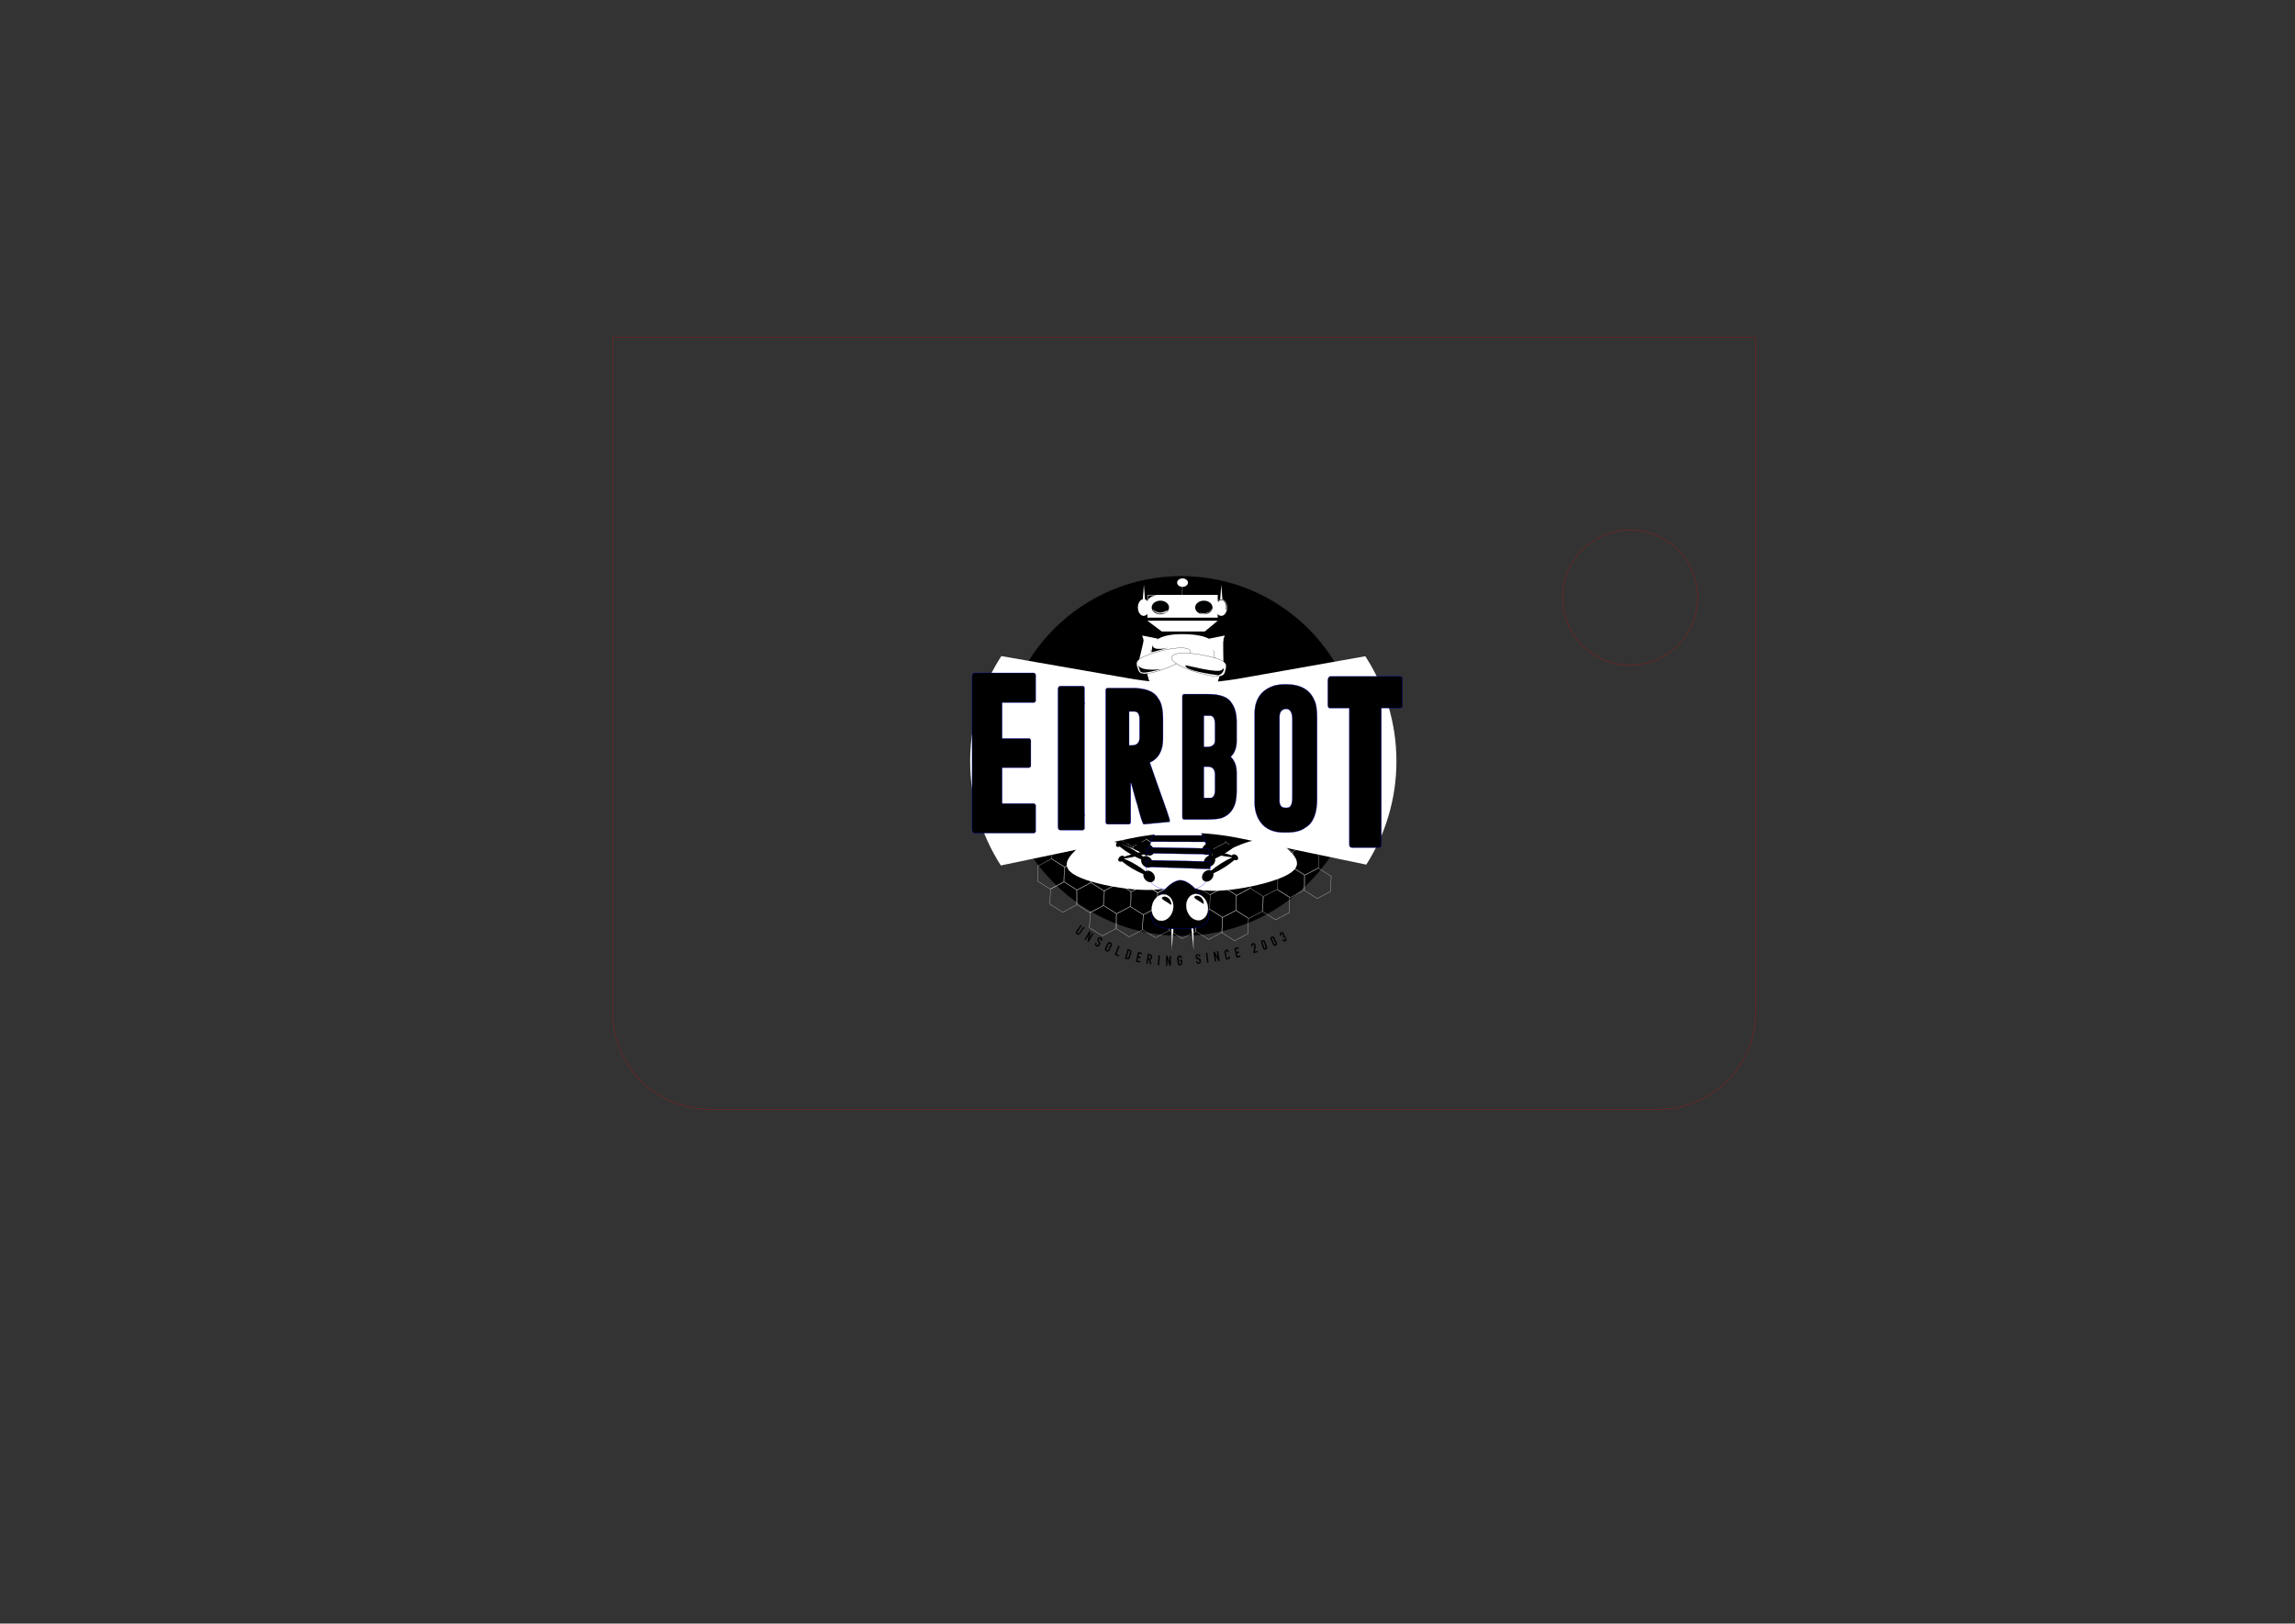<?xml version="1.0" encoding="UTF-8" standalone="no"?>
<!-- Created with Inkscape (http://www.inkscape.org/) -->

<svg
   xmlns:dc="http://purl.org/dc/elements/1.1/"
   xmlns:cc="http://creativecommons.org/ns#"
   xmlns:rdf="http://www.w3.org/1999/02/22-rdf-syntax-ns#"
   xmlns:svg="http://www.w3.org/2000/svg"
   xmlns="http://www.w3.org/2000/svg"
   xmlns:sodipodi="http://sodipodi.sourceforge.net/DTD/sodipodi-0.dtd"
   xmlns:inkscape="http://www.inkscape.org/namespaces/inkscape"
   sodipodi:docname="PlaqueSoudage.svg"
   viewBox="0 0 4493.333 3178.667"
   height="3178.667"
   width="4493.333"
   xml:space="preserve"
   id="svg2"
   version="1.1"
   inkscape:version="0.92.5 (2060ec1f9f, 2020-04-08)"><rect x="0" y="0" width="4493.333" height="3178.667" fill="#333333" stroke="none"/><defs
     id="defs6"><clipPath
       clipPathUnits="userSpaceOnUse"
       id="clipPath18"><path
         d="M 0,0 H 28091 V 19875 H 0 Z"
         id="path16"
         inkscape:connector-curvature="0" /></clipPath></defs><sodipodi:namedview
     pagecolor="#ffffff"
     bordercolor="#666666"
     borderopacity="1"
     objecttolerance="10"
     gridtolerance="10"
     guidetolerance="10"
     inkscape:pageopacity="0"
     inkscape:pageshadow="2"
     inkscape:window-width="2416"
     inkscape:window-height="1472"
     id="namedview4"
     showgrid="false"
     inkscape:zoom="0.59395971"
     inkscape:cx="2116.4325"
     inkscape:cy="1622.2312"
     inkscape:window-x="144"
     inkscape:window-y="54"
     inkscape:window-maximized="1"
     inkscape:current-layer="g10" /><g
     id="g10"
     inkscape:groupmode="layer"
     inkscape:label="PlaqueSoudageDessin"
     transform="matrix(0.16,0,0,-0.16,0,3178.667)"><path
       inkscape:connector-curvature="0"
       id="path20"
       style="fill:none;stroke:#ff0000;stroke-width:2.362;stroke-linecap:round;stroke-linejoin:round;stroke-miterlimit:4;stroke-dasharray:none;stroke-opacity:1"
       d="m 21481.74,7475.478 c 0,-652.301 -528.789,-1181.094 -1181.089,-1181.094" /><path
       inkscape:connector-curvature="0"
       id="path22"
       style="fill:none;stroke:#ff0000;stroke-width:2.362;stroke-linecap:round;stroke-linejoin:round;stroke-miterlimit:4;stroke-dasharray:none;stroke-opacity:1"
       d="m 21481.74,7475.478 v 8267.66" /><path
       inkscape:connector-curvature="0"
       id="path24"
       style="fill:none;stroke:#ff0000;stroke-width:2.362;stroke-linecap:round;stroke-linejoin:round;stroke-miterlimit:4;stroke-dasharray:none;stroke-opacity:1"
       d="M 7497.59,15743.138 H 21481.74" /><path
       inkscape:connector-curvature="0"
       id="path26"
       style="fill:none;stroke:#ff0000;stroke-width:2.362;stroke-linecap:round;stroke-linejoin:round;stroke-miterlimit:4;stroke-dasharray:none;stroke-opacity:1"
       d="m 7497.59,7475.478 v 8267.66" /><path
       inkscape:connector-curvature="0"
       id="path28"
       style="fill:none;stroke:#ff0000;stroke-width:2.362;stroke-linecap:round;stroke-linejoin:round;stroke-miterlimit:4;stroke-dasharray:none;stroke-opacity:1"
       d="m 8678.69,6294.388 c -652.304,0 -1181.097,528.789 -1181.097,1181.09" /><path
       inkscape:connector-curvature="0"
       id="path30"
       style="fill:none;stroke:#ff0000;stroke-width:2.362;stroke-linecap:round;stroke-linejoin:round;stroke-miterlimit:4;stroke-dasharray:none;stroke-opacity:1"
       d="m 19119.56,12554.178 c 0,456.614 370.153,826.769 826.763,826.769 456.61,0 826.765,-370.155 826.765,-826.765 0,-456.611 -370.155,-826.766 -826.765,-826.766 -456.61,0 -826.766,370.155 -826.766,826.766" /><path
       inkscape:connector-curvature="0"
       id="path32"
       style="fill:none;stroke:#ff0000;stroke-width:2.362;stroke-linecap:round;stroke-linejoin:round;stroke-miterlimit:4;stroke-dasharray:none;stroke-opacity:1"
       d="M 8678.69,6294.388 H 20300.65" /><path
       inkscape:connector-curvature="0"
       id="path1271-6"
       style="fill:#000000;fill-opacity:1;fill-rule:nonzero;stroke:#000000;stroke-width:2.937;stroke-linecap:butt;stroke-linejoin:miter;stroke-miterlimit:8.983;stroke-dasharray:none;stroke-opacity:1"
       d="m 16654.552,10616.233 c 0,-1214.706 -984.688,-2199.394 -2199.314,-2199.394 -1214.812,0 -2199.394,984.688 -2199.394,2199.394 0,1214.626 984.582,2199.314 2199.394,2199.314 1214.626,0 2199.314,-984.688 2199.314,-2199.314" /><path
       inkscape:connector-curvature="0"
       id="path1275-3"
       style="fill:none;stroke:#ffffff;stroke-width:2.937;stroke-linecap:butt;stroke-linejoin:miter;stroke-miterlimit:8.983;stroke-dasharray:none;stroke-opacity:1"
       d="m 14467.886,12772.858 v -234.287" /><path
       d="m 14507.765,12106.35 c 253.536,-7.239 445.054,-66.288 436.967,-366.862 -8.273,-300.548 -221.745,-537.539 -474.99,-530.3 -253.325,7.265 -452.187,256.983 -443.093,556.629 9.016,299.726 226.942,347.798 481.116,340.533 z"
       style="fill:#ffffff;fill-opacity:1;fill-rule:nonzero;stroke:none;stroke-width:2.937;stroke-miterlimit:8.983;stroke-dasharray:none"
       id="path1277-9"
       inkscape:connector-curvature="0" /><path
       inkscape:connector-curvature="0"
       id="path1281-4"
       style="fill:none;stroke:#000000;stroke-width:2.937;stroke-linecap:butt;stroke-linejoin:miter;stroke-miterlimit:8.983;stroke-dasharray:none;stroke-opacity:1"
       d="m 14087.449,11961.047 -15.432,-98.9" /><path
       d="m 14040.119,12587.677 h 860.916 v -278.832 h -860.916 z"
       style="fill:#ffffff;fill-opacity:1;fill-rule:nonzero;stroke:none;stroke-width:2.937;stroke-miterlimit:8.983;stroke-dasharray:none"
       id="path1283-8"
       inkscape:connector-curvature="0" /><path
       d="m 14040.119,12271.671 h 860.916 l -158.056,-131.753 h -527.516 z"
       style="fill:#ffffff;fill-opacity:1;fill-rule:nonzero;stroke:none;stroke-width:2.937;stroke-miterlimit:8.983;stroke-dasharray:none"
       id="path1285-1"
       inkscape:connector-curvature="0" /><path
       d="m 14305.269,12433.253 c 0,-46.109 -47.541,-83.495 -106.06,-83.495 -58.731,0 -106.272,37.386 -106.272,83.495 0,46.19 47.541,83.576 106.272,83.576 58.519,0 106.06,-37.386 106.06,-83.576"
       style="fill:#010202;fill-opacity:1;fill-rule:nonzero;stroke:none;stroke-width:2.937;stroke-miterlimit:8.983;stroke-dasharray:none"
       id="path1287-2"
       inkscape:connector-curvature="0" /><path
       d="m 14837.532,12433.253 c 0,-46.109 -47.542,-83.495 -106.246,-83.495 -58.731,0 -106.378,37.386 -106.378,83.495 0,46.19 47.647,83.576 106.378,83.576 58.704,0 106.246,-37.386 106.246,-83.576"
       style="fill:#010202;fill-opacity:1;fill-rule:nonzero;stroke:none;stroke-width:2.937;stroke-miterlimit:8.983;stroke-dasharray:none"
       id="path1289-9"
       inkscape:connector-curvature="0" /><path
       d="m 14065.6,12433.253 c 0,-56.662 -31.685,-102.56 -70.848,-102.56 -39.03,0 -70.742,45.898 -70.742,102.56 0,56.743 31.712,102.64 70.742,102.64 39.163,0 70.848,-45.897 70.848,-102.64"
       style="fill:#ffffff;fill-opacity:1;fill-rule:nonzero;stroke:none;stroke-width:2.937;stroke-miterlimit:8.983;stroke-dasharray:none"
       id="path1291-3"
       inkscape:connector-curvature="0" /><path
       d="m 15015.58,12433.253 c 0,-56.662 -31.898,-102.56 -70.848,-102.56 -39.242,0 -70.848,45.898 -70.848,102.56 0,56.743 31.606,102.64 70.848,102.64 38.95,0 70.848,-45.897 70.848,-102.64"
       style="fill:#ffffff;fill-opacity:1;fill-rule:nonzero;stroke:none;stroke-width:2.937;stroke-miterlimit:8.983;stroke-dasharray:none"
       id="path1293-9"
       inkscape:connector-curvature="0" /><path
       d="m 13976.536,12433.253 c 0,11.799 20.921,277.878 20.921,277.878 l 20.92,-277.878 z"
       style="fill:#ffffff;fill-opacity:1;fill-rule:nonzero;stroke:none;stroke-width:2.937;stroke-miterlimit:8.983;stroke-dasharray:none"
       id="path1295-0"
       inkscape:connector-curvature="0" /><path
       d="m 14923.812,12433.253 c 0,11.799 20.92,277.878 20.92,277.878 l 20.841,-277.878 z"
       style="fill:#ffffff;fill-opacity:1;fill-rule:nonzero;stroke:none;stroke-width:2.937;stroke-miterlimit:8.983;stroke-dasharray:none"
       id="path1297-8"
       inkscape:connector-curvature="0" /><path
       d="m 14536.957,12737.433 c 0,-28.583 -29.723,-51.677 -66.287,-51.677 -36.538,0 -66.288,23.094 -66.288,51.677 0,28.584 29.75,51.784 66.288,51.784 36.564,0 66.287,-23.2 66.287,-51.784"
       style="fill:#ffffff;fill-opacity:1;fill-rule:nonzero;stroke:none;stroke-width:2.937;stroke-miterlimit:8.983;stroke-dasharray:none"
       id="path1299-8"
       inkscape:connector-curvature="0" /><path
       d="m 14687.563,12367.894 c 26.409,-9.121 55.416,-9.121 81.825,0 26.409,9.094 48.151,27.231 59.871,49.079 -1.671,-16.36 -16.36,-29.087 -30.864,-39.03 -6.231,-4.56 -13.575,-9.121 -20.92,-12.754 -19.886,-10.049 -42.583,-14.503 -65.359,-11.799 -10.872,0.929 -23.519,5.383 -28.08,13.576 0.928,0.929 2.708,1.855 3.527,2.785"
       style="fill:#ffffff;fill-opacity:1;fill-rule:nonzero;stroke:none;stroke-width:2.937;stroke-miterlimit:8.983;stroke-dasharray:none"
       id="path1301-5"
       inkscape:connector-curvature="0" /><path
       d="m 14109.323,12410.557 c 8.061,-12.728 21.637,-21.743 36.14,-28.159 16.36,-7.266 34.576,-12.648 52.712,-11.826 32.72,0 61.727,15.431 89.912,30.041 -3.632,-10.871 -11.719,-21.848 -22.59,-28.159 -17.394,-10.897 -40.913,-12.753 -62.761,-13.681 -9.122,-0.821 -18.137,-0.821 -27.125,0.929 -11.826,2.703 -22.803,8.193 -33.78,14.504 -13.47,8.193 -26.303,18.242 -33.462,30.969 -0.927,0.821 -1.961,3.633 0.955,5.383"
       style="fill:#ffffff;fill-opacity:1;fill-rule:nonzero;stroke:none;stroke-width:2.937;stroke-miterlimit:8.983;stroke-dasharray:none"
       id="path1303-0"
       inkscape:connector-curvature="0" /><path
       d="m 14901.035,12507.707 c 1.856,0.93 13.682,19.993 29.113,21.849 15.326,1.776 41.735,7.265 65.439,-31.792 23.519,-39.03 12.542,-88.136 12.542,-88.136 h -8.087 c 0,0 11.72,44.546 -9.015,81.72 -20.921,37.28 -43.697,34.602 -58.2,30.969 -14.504,-3.632 -21.849,-19.992 -21.849,-19.992 z"
       style="fill:#010202;fill-opacity:1;fill-rule:nonzero;stroke:none;stroke-width:2.937;stroke-miterlimit:8.983;stroke-dasharray:none"
       id="path1305-9"
       inkscape:connector-curvature="0" /><path
       d="m 14045.608,12509.564 v 72.624 h 122.632 c 0,0.926 -115.261,-3.633 -122.632,-72.624 z"
       style="fill:#010202;fill-opacity:1;fill-rule:nonzero;stroke:none;stroke-width:2.937;stroke-miterlimit:8.983;stroke-dasharray:none"
       id="path1307-6"
       inkscape:connector-curvature="0" /><path
       d="m 14045.608,11875.696 122.632,176.192 -191.704,38.102 z"
       style="fill:#ffffff;fill-opacity:1;fill-rule:nonzero;stroke:none;stroke-width:2.937;stroke-miterlimit:8.983;stroke-dasharray:none"
       id="path1309-3"
       inkscape:connector-curvature="0" /><path
       d="m 13993.824,12036.456 c 4.56,-13.682 -69.814,-303.279 -69.814,-303.279 l 141.59,82.568 24.447,167.973 z"
       style="fill:#ffffff;fill-opacity:1;fill-rule:nonzero;stroke:none;stroke-width:2.937;stroke-miterlimit:8.983;stroke-dasharray:none"
       id="path1311-8"
       inkscape:connector-curvature="0" /><path
       d="m 14918.323,11875.696 -122.526,176.192 190.696,38.102"
       style="fill:#ffffff;fill-opacity:1;fill-rule:nonzero;stroke:none;stroke-width:2.937;stroke-miterlimit:8.983;stroke-dasharray:none"
       id="path1313-5"
       inkscape:connector-curvature="0" /><path
       inkscape:connector-curvature="0"
       id="path1317-6"
       style="fill:#ffffff;fill-opacity:1;fill-rule:nonzero;stroke:#010202;stroke-width:2.937;stroke-linecap:butt;stroke-linejoin:miter;stroke-miterlimit:8.983;stroke-dasharray:none;stroke-opacity:1"
       d="m 14565.965,11900.249 c 19.064,-59.977 -154.424,-167.999 -386.748,-242.48 -232.616,-73.526 -241.737,-22.671 -260.696,37.2 -19.064,59.977 -40.806,106.272 191.518,179.799 233.544,74.48 437.71,85.351 455.926,25.481 z" /><path
       d="m 14971.061,12040.062 c -7.371,-12.727 0.82,-310.49 0.82,-310.49 l -119.848,111.628 12.647,169.775 z"
       style="fill:#ffffff;fill-opacity:1;fill-rule:nonzero;stroke:none;stroke-width:2.937;stroke-miterlimit:8.983;stroke-dasharray:none"
       id="path1319-1"
       inkscape:connector-curvature="0" /><path
       inkscape:connector-curvature="0"
       id="path1323-1"
       style="fill:#ffffff;fill-opacity:1;fill-rule:nonzero;stroke:#010202;stroke-width:2.937;stroke-linecap:butt;stroke-linejoin:miter;stroke-miterlimit:8.983;stroke-dasharray:none;stroke-opacity:1"
       d="m 14336.133,11825.768 c -14.398,-60.879 167.177,-156.173 404.247,-211.59 236.886,-55.416 242.374,-4.561 256.878,57.166 14.504,60.906 32.719,109.057 -205.094,164.367 -237.998,55.417 -441.421,51.81 -456.031,-9.943 z" /><path
       inkscape:connector-curvature="0"
       id="path1327-5"
       style="fill:none;stroke:#000000;stroke-width:2.937;stroke-linecap:butt;stroke-linejoin:miter;stroke-miterlimit:8.983;stroke-dasharray:none;stroke-opacity:1"
       d="m 14849.251,11912.048 14.61,-99.007" /><path
       d="m 14506.094,11724.056 c 2.599,9.943 406.74,-106.245 448.581,-51.783 41.761,54.488 18.958,-68.966 -54.568,-67.216 -75.408,9.121 -410.373,59.049 -394.013,118.999 z"
       style="fill:#000000;fill-opacity:1;fill-rule:nonzero;stroke:none;stroke-width:2.937;stroke-miterlimit:8.983;stroke-dasharray:none"
       id="path1329-9"
       inkscape:connector-curvature="0" /><path
       d="m 13924.01,11733.177 28.079,-79.942 c 0,0 11.799,-20.921 62.655,-16.387 49.928,4.561 197.935,41.868 197.935,41.868 0,0 -256.878,-34.602 -288.669,54.461 z"
       style="fill:#010202;fill-opacity:1;fill-rule:nonzero;stroke:none;stroke-width:2.937;stroke-miterlimit:8.983;stroke-dasharray:none"
       id="path1331-8"
       inkscape:connector-curvature="0" /><path
       d="m 14104.657,11975.657 c 0,9.015 -14.61,-90.84 -14.61,-90.84 l 223.415,59.871 c 0,0 -212.438,-58.121 -208.805,30.969 z"
       style="fill:#010202;fill-opacity:1;fill-rule:nonzero;stroke:none;stroke-width:2.937;stroke-miterlimit:8.983;stroke-dasharray:none"
       id="path1333-4"
       inkscape:connector-curvature="0" /><path
       inkscape:connector-curvature="0"
       id="path1337-8"
       style="fill:none;stroke:#ffffff;stroke-width:2.937;stroke-linecap:butt;stroke-linejoin:miter;stroke-miterlimit:8.983;stroke-dasharray:none;stroke-opacity:1"
       d="m 14954.675,8457.646 -164.473,-86.28 -157.022,99.034 7.266,185.181 164.26,87.208 157.128,-99.007 z" /><path
       inkscape:connector-curvature="0"
       id="path1341-1"
       style="fill:none;stroke:#ffffff;stroke-width:2.937;stroke-linecap:butt;stroke-linejoin:miter;stroke-miterlimit:8.983;stroke-dasharray:none;stroke-opacity:1"
       d="m 14480.613,8747.349 -164.367,-87.208 -157.022,99.007 7.16,186.135 164.366,86.28 157.128,-98.928 z" /><path
       inkscape:connector-curvature="0"
       id="path1345-0"
       style="fill:none;stroke:#ffffff;stroke-width:2.937;stroke-linecap:butt;stroke-linejoin:miter;stroke-miterlimit:8.983;stroke-dasharray:none;stroke-opacity:1"
       d="m 13836.802,8770.019 7.159,185.314 164.367,87.102 157.127,-98.927 -7.158,-186.215 -164.473,-86.174 z" /><path
       inkscape:connector-curvature="0"
       id="path1349-3"
       style="fill:none;stroke:#ffffff;stroke-width:2.937;stroke-linecap:butt;stroke-linejoin:miter;stroke-miterlimit:8.983;stroke-dasharray:none;stroke-opacity:1"
       d="m 14012.888,9041.586 7.345,185.207 164.366,86.28 157.128,-99.033 -7.344,-185.181 -164.261,-86.28 z" /><path
       inkscape:connector-curvature="0"
       id="path1353-0"
       style="fill:none;stroke:#ffffff;stroke-width:2.937;stroke-linecap:butt;stroke-linejoin:miter;stroke-miterlimit:8.983;stroke-dasharray:none;stroke-opacity:1"
       d="m 13685.163,9052.483 7.159,185.181 163.438,87.208 157.128,-99.007 -7.159,-186.135 -163.438,-86.28 z" /><path
       inkscape:connector-curvature="0"
       id="path1357-4"
       style="fill:none;stroke:#ffffff;stroke-width:2.937;stroke-linecap:butt;stroke-linejoin:miter;stroke-miterlimit:8.983;stroke-dasharray:none;stroke-opacity:1"
       d="m 14802.108,8738.228 7.159,185.286 163.438,86.28 157.128,-99.007 -7.159,-185.181 -163.439,-86.28 z" /><path
       inkscape:connector-curvature="0"
       id="path1361-4"
       style="fill:none;stroke:#ffffff;stroke-width:2.937;stroke-linecap:butt;stroke-linejoin:miter;stroke-miterlimit:8.983;stroke-dasharray:none;stroke-opacity:1"
       d="m 14978.194,9008.866 7.344,186.136 164.287,86.28 157.208,-98.928 -7.345,-185.287 -164.366,-87.208 z" /><path
       inkscape:connector-curvature="0"
       id="path1365-4"
       style="fill:none;stroke:#ffffff;stroke-width:2.937;stroke-linecap:butt;stroke-linejoin:miter;stroke-miterlimit:8.983;stroke-dasharray:none;stroke-opacity:1"
       d="m 14950.114,8454.968 6.337,185.181 164.367,86.28 157.022,-98.927 -7.159,-185.287 -163.439,-86.28 z" /><path
       inkscape:connector-curvature="0"
       id="path1369-4"
       style="fill:none;stroke:#ffffff;stroke-width:2.937;stroke-linecap:butt;stroke-linejoin:miter;stroke-miterlimit:8.983;stroke-dasharray:none;stroke-opacity:1"
       d="m 15002.747,9558.231 7.344,185.287 164.367,86.28 157.128,-99.007 -7.451,-185.208 -164.154,-86.28 z" /><path
       inkscape:connector-curvature="0"
       id="path1373-7"
       style="fill:none;stroke:#ffffff;stroke-width:2.937;stroke-linecap:butt;stroke-linejoin:miter;stroke-miterlimit:8.983;stroke-dasharray:none;stroke-opacity:1"
       d="m 15632.054,8983.491 7.371,186.136 164.261,86.28 157.234,-99.033 -7.372,-185.181 -164.472,-87.208 z" /><path
       inkscape:connector-curvature="0"
       id="path1377-6"
       style="fill:none;stroke:#ffffff;stroke-width:2.937;stroke-linecap:butt;stroke-linejoin:miter;stroke-miterlimit:8.983;stroke-dasharray:none;stroke-opacity:1"
       d="m 14309.83,8481.27 7.345,185.287 164.286,86.28 157.208,-99.007 -7.345,-185.314 -164.366,-86.28 z" /><path
       inkscape:connector-curvature="0"
       id="path1381-3"
       style="fill:none;stroke:#ffffff;stroke-width:2.937;stroke-linecap:butt;stroke-linejoin:miter;stroke-miterlimit:8.983;stroke-dasharray:none;stroke-opacity:1"
       d="m 15124.451,8727.356 7.238,185.287 164.473,87.102 156.915,-98.901 -7.238,-186.242 -164.287,-86.253 z" /><path
       inkscape:connector-curvature="0"
       id="path1385-1"
       style="fill:none;stroke:#ffffff;stroke-width:2.937;stroke-linecap:butt;stroke-linejoin:miter;stroke-miterlimit:8.983;stroke-dasharray:none;stroke-opacity:1"
       d="m 14328.072,9027.002 7.239,185.287 164.366,87.208 157.022,-99.007 -7.132,-186.136 -164.393,-86.28 z" /><path
       inkscape:connector-curvature="0"
       id="path1389-7"
       style="fill:none;stroke:#ffffff;stroke-width:2.937;stroke-linecap:butt;stroke-linejoin:miter;stroke-miterlimit:8.983;stroke-dasharray:none;stroke-opacity:1"
       d="m 14651.317,9016.131 7.344,186.215 164.367,86.174 157.128,-98.901 -7.451,-185.314 -164.26,-87.102 z" /><path
       inkscape:connector-curvature="0"
       id="path1393-5"
       style="fill:none;stroke:#ffffff;stroke-width:2.937;stroke-linecap:butt;stroke-linejoin:miter;stroke-miterlimit:8.983;stroke-dasharray:none;stroke-opacity:1"
       d="m 14505.166,9298.569 7.159,185.18 164.367,86.28 156.306,-98.901 -6.338,-185.313 -164.472,-86.254 z" /><path
       inkscape:connector-curvature="0"
       id="path1397-9"
       style="fill:none;stroke:#ffffff;stroke-width:2.937;stroke-linecap:butt;stroke-linejoin:miter;stroke-miterlimit:8.983;stroke-dasharray:none;stroke-opacity:1"
       d="m 13982.025,8491.32 6.31,186.109 164.473,86.28 157.022,-99.007 -7.133,-185.207 -163.465,-87.208 z" /><path
       inkscape:connector-curvature="0"
       id="path1401-6"
       style="fill:none;stroke:#ffffff;stroke-width:2.937;stroke-linecap:butt;stroke-linejoin:miter;stroke-miterlimit:8.983;stroke-dasharray:none;stroke-opacity:1"
       d="m 14180.887,9313.073 157.208,-99.033 -7.345,-185.181 -164.366,-86.28 -157.128,99.007 7.344,185.207 z" /><path
       inkscape:connector-curvature="0"
       id="path1405-2"
       style="fill:none;stroke:#ffffff;stroke-width:2.937;stroke-linecap:butt;stroke-linejoin:miter;stroke-miterlimit:8.983;stroke-dasharray:none;stroke-opacity:1"
       d="m 14357.159,9584.639 157.022,-99.007 -7.133,-186.136 -164.393,-86.28 -157.101,98.928 7.133,185.287 z" /><path
       inkscape:connector-curvature="0"
       id="path1409-1"
       style="fill:none;stroke:#ffffff;stroke-width:2.937;stroke-linecap:butt;stroke-linejoin:miter;stroke-miterlimit:8.983;stroke-dasharray:none;stroke-opacity:1"
       d="m 14029.248,9595.511 156.306,-99.007 -6.337,-185.208 -164.473,-87.208 -157.022,99.034 7.159,186.109 z" /><path
       inkscape:connector-curvature="0"
       id="path1413-7"
       style="fill:none;stroke:#ffffff;stroke-width:2.937;stroke-linecap:butt;stroke-linejoin:miter;stroke-miterlimit:8.983;stroke-dasharray:none;stroke-opacity:1"
       d="m 13502.58,8786.405 157.208,-99.034 -7.451,-185.181 -163.438,-86.28 -157.022,98.901 7.371,185.313 z" /><path
       inkscape:connector-curvature="0"
       id="path1417-8"
       style="fill:none;stroke:#ffffff;stroke-width:2.937;stroke-linecap:butt;stroke-linejoin:miter;stroke-miterlimit:8.983;stroke-dasharray:none;stroke-opacity:1"
       d="m 13679.674,9057.866 157.128,-98.927 -7.345,-185.287 -164.26,-87.102 -157.234,98.901 7.344,186.242 z" /><path
       inkscape:connector-curvature="0"
       id="path1421-5"
       style="fill:none;stroke:#ffffff;stroke-width:2.937;stroke-linecap:butt;stroke-linejoin:miter;stroke-miterlimit:8.983;stroke-dasharray:none;stroke-opacity:1"
       d="m 13350.941,9068.843 157.022,-99.034 -7.159,-185.287 -164.473,-86.174 -156.916,98.927 7.159,185.287 z" /><path
       inkscape:connector-curvature="0"
       id="path1425-7"
       style="fill:none;stroke:#ffffff;stroke-width:2.937;stroke-linecap:butt;stroke-linejoin:miter;stroke-miterlimit:8.983;stroke-dasharray:none;stroke-opacity:1"
       d="m 13523.395,9333.065 157.234,-99.034 -7.372,-185.181 -164.366,-87.208 -157.128,99.007 7.451,186.136 z" /><path
       inkscape:connector-curvature="0"
       id="path1429-4"
       style="fill:none;stroke:#ffffff;stroke-width:2.937;stroke-linecap:butt;stroke-linejoin:miter;stroke-miterlimit:8.983;stroke-dasharray:none;stroke-opacity:1"
       d="m 13700.594,9603.704 157.128,-99.034 -7.344,-185.181 -164.261,-86.28 -157.234,98.927 7.345,185.287 z" /><path
       inkscape:connector-curvature="0"
       id="path1433-1"
       style="fill:none;stroke:#ffffff;stroke-width:2.937;stroke-linecap:butt;stroke-linejoin:miter;stroke-miterlimit:8.983;stroke-dasharray:none;stroke-opacity:1"
       d="m 13371.755,9615.503 157.128,-99.007 -7.159,-186.136 -164.366,-86.28 -157.128,98.927 7.159,185.287 z" /><path
       inkscape:connector-curvature="0"
       id="path1437-8"
       style="fill:none;stroke:#ffffff;stroke-width:2.937;stroke-linecap:butt;stroke-linejoin:miter;stroke-miterlimit:8.983;stroke-dasharray:none;stroke-opacity:1"
       d="m 13018.575,9076.082 157.234,-99.007 -7.371,-186.135 -164.473,-86.28 -157.021,99.034 7.344,185.181 z" /><path
       inkscape:connector-curvature="0"
       id="path1441-5"
       style="fill:none;stroke:#ffffff;stroke-width:2.937;stroke-linecap:butt;stroke-linejoin:miter;stroke-miterlimit:8.983;stroke-dasharray:none;stroke-opacity:1"
       d="m 13194.847,9346.72 156.916,-99.007 -7.239,-185.287 -163.438,-86.28 -157.128,99.007 7.344,185.287 z" /><path
       inkscape:connector-curvature="0"
       id="path1445-9"
       style="fill:none;stroke:#ffffff;stroke-width:2.937;stroke-linecap:butt;stroke-linejoin:miter;stroke-miterlimit:8.983;stroke-dasharray:none;stroke-opacity:1"
       d="m 12866.936,9358.546 157.022,-99.033 -7.159,-186.109 -164.367,-86.28 -157.128,98.901 7.265,185.313 z" /><path
       inkscape:connector-curvature="0"
       id="path1449-7"
       style="fill:none;stroke:#ffffff;stroke-width:2.937;stroke-linecap:butt;stroke-linejoin:miter;stroke-miterlimit:8.983;stroke-dasharray:none;stroke-opacity:1"
       d="m 13659.788,8502.191 7.159,186.109 164.366,86.28 157.022,-99.007 -7.159,-186.135 -164.366,-86.28 z" /><path
       inkscape:connector-curvature="0"
       id="path1453-5"
       style="fill:none;stroke:#ffffff;stroke-width:2.937;stroke-linecap:butt;stroke-linejoin:miter;stroke-miterlimit:8.983;stroke-dasharray:none;stroke-opacity:1"
       d="m 12871.39,9355.735 7.451,185.287 164.287,86.28 157.102,-99.007 -7.345,-185.287 -164.367,-86.174 z" /><path
       inkscape:connector-curvature="0"
       id="path1457-3"
       style="fill:none;stroke:#ffffff;stroke-width:2.937;stroke-linecap:butt;stroke-linejoin:miter;stroke-miterlimit:8.983;stroke-dasharray:none;stroke-opacity:1"
       d="m 14029.248,9597.287 7.345,186.215 164.393,86.28 157.101,-99.034 -7.344,-185.287 -164.367,-87.102 z" /><path
       inkscape:connector-curvature="0"
       id="path1461-8"
       style="fill:none;stroke:#ffffff;stroke-width:2.937;stroke-linecap:butt;stroke-linejoin:miter;stroke-miterlimit:8.983;stroke-dasharray:none;stroke-opacity:1"
       d="m 14674.093,9569.208 7.159,185.181 164.367,86.28 157.128,-99.007 -7.16,-185.207 -164.472,-86.253 z" /><path
       inkscape:connector-curvature="0"
       id="path1465-8"
       style="fill:none;stroke:#ffffff;stroke-width:2.937;stroke-linecap:butt;stroke-linejoin:miter;stroke-miterlimit:8.983;stroke-dasharray:none;stroke-opacity:1"
       d="m 15154.466,9282.21 7.158,185.286 164.473,86.28 157.022,-99.007 -7.133,-185.314 -164.392,-86.28 z" /><path
       inkscape:connector-curvature="0"
       id="path1469-3"
       style="fill:none;stroke:#ffffff;stroke-width:2.937;stroke-linecap:butt;stroke-linejoin:miter;stroke-miterlimit:8.983;stroke-dasharray:none;stroke-opacity:1"
       d="m 15483.119,9271.338 7.345,185.181 164.287,87.208 157.207,-99.007 -7.45,-186.135 -164.261,-86.28 z" /><path
       inkscape:connector-curvature="0"
       id="path1473-1"
       style="fill:none;stroke:#ffffff;stroke-width:2.937;stroke-linecap:butt;stroke-linejoin:miter;stroke-miterlimit:8.983;stroke-dasharray:none;stroke-opacity:1"
       d="m 15452.256,8710.996 7.344,185.287 164.393,86.28 157.102,-99.007 -7.451,-185.207 -164.367,-86.28 z" /><path
       inkscape:connector-curvature="0"
       id="path1477-8"
       style="fill:none;stroke:#ffffff;stroke-width:2.937;stroke-linecap:butt;stroke-linejoin:miter;stroke-miterlimit:8.983;stroke-dasharray:none;stroke-opacity:1"
       d="m 15811.958,9260.441 7.159,186.135 163.439,86.28 157.128,-99.034 -7.159,-185.181 -163.545,-87.208 z" /><path
       inkscape:connector-curvature="0"
       id="path1481-9"
       style="fill:none;stroke:#ffffff;stroke-width:2.937;stroke-linecap:butt;stroke-linejoin:miter;stroke-miterlimit:8.983;stroke-dasharray:none;stroke-opacity:1"
       d="m 15960.92,8970.764 7.132,186.109 164.473,86.28 156.915,-99.007 -7.238,-185.207 -164.287,-87.208 z" /><path
       d="m 13210.279,9510.159 c 106.166,93.545 272.309,128.969 596.588,-3.606 324.093,-132.575 543.876,-340.559 490.315,-465.896 -53.64,-125.31 -744.594,-49.901 -1068.873,82.674 -324.093,132.575 -118.893,285.116 -18.03,386.827 z"
       style="fill:#ffffff;fill-opacity:1;fill-rule:nonzero;stroke:none;stroke-width:2.937;stroke-miterlimit:8.983;stroke-dasharray:none"
       id="path1483-6"
       inkscape:connector-curvature="0" /><path
       d="m 13571.652,9343.008 c 71.776,62.655 183.431,86.28 402.18,-2.704 218.855,-88.958 365.933,-229.726 329.687,-313.301 -36.246,-84.424 -501.213,-33.568 -720.068,55.416 -218.828,88.957 -79.943,191.597 -11.799,260.589 z"
       style="fill:#ffffff;fill-opacity:1;fill-rule:nonzero;stroke:none;stroke-width:2.937;stroke-miterlimit:8.983;stroke-dasharray:none"
       id="path1485-4"
       inkscape:connector-curvature="0" /><path
       d="m 15707.357,9523.735 c -108.951,89.912 -276.022,120.776 -596.588,-20.814 -320.567,-141.696 -533.827,-355.991 -476.634,-479.55 57.166,-123.454 745.416,-28.079 1066.089,112.583 320.54,140.768 111.734,287.926 7.133,387.782 z"
       style="fill:#ffffff;fill-opacity:1;fill-rule:nonzero;stroke:none;stroke-width:2.937;stroke-miterlimit:8.983;stroke-dasharray:none"
       id="path1487-3"
       inkscape:connector-curvature="0" /><path
       d="m 15351.472,9345.792 c -73.632,60.799 -186.215,81.719 -401.358,-13.655 -216.15,-95.295 -359.702,-239.695 -320.646,-323.271 39.136,-83.576 502.221,-19.064 718.371,76.231 215.143,95.401 73.553,194.408 3.633,260.696 z"
       style="fill:#ffffff;fill-opacity:1;fill-rule:nonzero;stroke:none;stroke-width:2.937;stroke-miterlimit:8.983;stroke-dasharray:none"
       id="path1489-3"
       inkscape:connector-curvature="0" /><path
       inkscape:connector-curvature="0"
       id="path1493-3"
       style="fill:#ffffff;fill-opacity:1;fill-rule:nonzero;stroke:#0000ff;stroke-width:2.937;stroke-linecap:butt;stroke-linejoin:miter;stroke-miterlimit:8.983;stroke-dasharray:none;stroke-opacity:1"
       d="m 14019.305,9259.513 c -3.633,263.294 211.59,658.315 405.998,661.125 194.222,2.681 378.581,-386.854 382.293,-650.254 3.632,-263.373 -174.416,-300.574 -368.718,-303.252 -194.408,-2.81 -415.941,29.007 -419.573,292.381 z" /><path
       d="m 14939.243,9300.319 c -93.624,-58.916 -159.912,-117.965 -148.007,-130.692 11.72,-13.682 96.223,23.598 189.768,82.647 93.413,59.022 159.7,117.966 148.007,130.719 -10.898,13.655 -96.329,-23.625 -189.768,-82.674 z"
       style="fill:#000000;fill-opacity:1;fill-rule:nonzero;stroke:none;stroke-width:2.937;stroke-miterlimit:8.983;stroke-dasharray:none"
       id="path1495-8"
       inkscape:connector-curvature="0" /><path
       d="m 14901.035,9444.72 c 116.216,-24.447 210.662,-53.56 210.662,-64.431 0,-10.871 -95.295,0.931 -211.59,25.375 -116.215,24.553 -210.582,53.64 -210.582,64.538 0,10.871 94.367,-0.954 211.51,-25.481 z"
       style="fill:#000000;fill-opacity:1;fill-rule:nonzero;stroke:none;stroke-width:2.937;stroke-miterlimit:8.983;stroke-dasharray:none"
       id="path1497-6"
       inkscape:connector-curvature="0" /><path
       d="m 15085.394,9360.296 c -15.432,18.136 -16.36,39.984 -0.928,49.106 14.503,8.989 39.136,1.75 54.568,-15.538 15.431,-18.136 16.28,-39.879 0.848,-48.999 -14.61,-9.943 -39.056,-2.705 -54.488,15.432 z"
       style="fill:#000000;fill-opacity:1;fill-rule:nonzero;stroke:none;stroke-width:2.937;stroke-miterlimit:8.983;stroke-dasharray:none"
       id="path1499-0"
       inkscape:connector-curvature="0" /><path
       d="m 14720.388,9174.161 c 20.921,36.273 64.432,55.416 97.151,41.761 32.64,-13.576 40.913,-54.489 19.993,-90.841 -20.921,-36.246 -64.511,-55.416 -97.152,-41.735 -32.825,13.549 -40.912,54.462 -19.992,90.814 z"
       style="fill:#000000;fill-opacity:1;fill-rule:nonzero;stroke:none;stroke-width:2.937;stroke-miterlimit:8.983;stroke-dasharray:none"
       id="path1501-4"
       inkscape:connector-curvature="0" /><path
       d="m 14960.906,9481.072 c -93.439,-59.049 -159.727,-118.071 -148.007,-130.719 11.8,-13.682 96.409,23.625 189.848,82.541 93.518,59.049 159.806,118.071 148.006,130.825 -10.871,12.727 -96.223,-23.625 -189.847,-82.647 z"
       style="fill:#000000;fill-opacity:1;fill-rule:nonzero;stroke:none;stroke-width:2.937;stroke-miterlimit:8.983;stroke-dasharray:none"
       id="path1503-8"
       inkscape:connector-curvature="0" /><path
       d="m 14922.777,9624.518 c 116.215,-24.447 210.768,-53.56 210.768,-64.431 0,-10.871 -95.374,0.931 -211.696,25.375 -116.109,24.553 -210.661,53.666 -210.661,64.537 0,10.871 94.552,0 211.589,-25.481 z"
       style="fill:#000000;fill-opacity:1;fill-rule:nonzero;stroke:none;stroke-width:2.937;stroke-miterlimit:8.983;stroke-dasharray:none"
       id="path1505-8"
       inkscape:connector-curvature="0" /><path
       d="m 15107.242,9540.094 c -15.432,18.137 -16.466,39.985 -1.033,49 14.61,9.121 39.056,1.856 54.488,-15.432 15.432,-18.137 16.36,-39.879 0.931,-49 -15.432,-9.094 -38.951,-2.681 -54.383,15.432 z"
       style="fill:#000000;fill-opacity:1;fill-rule:nonzero;stroke:none;stroke-width:2.937;stroke-miterlimit:8.983;stroke-dasharray:none"
       id="path1507-8"
       inkscape:connector-curvature="0" /><path
       d="m 14742.051,9353.985 c 20.92,36.246 64.617,55.417 97.257,41.734 32.719,-13.681 40.807,-54.488 19.887,-90.84 -20.709,-36.246 -64.432,-55.417 -97.152,-41.734 -32.534,13.575 -40.7,54.488 -19.992,90.84 z"
       style="fill:#000000;fill-opacity:1;fill-rule:nonzero;stroke:none;stroke-width:2.937;stroke-miterlimit:8.983;stroke-dasharray:none"
       id="path1509-9"
       inkscape:connector-curvature="0" /><path
       d="m 14940.171,9627.302 c -93.625,-59.022 -159.912,-118.072 -148.007,-130.798 11.72,-13.576 96.223,23.598 189.662,82.647 93.519,59.022 159.806,118.071 148.007,130.825 -11.72,12.621 -96.223,-23.625 -189.662,-82.674 z"
       style="fill:#000000;fill-opacity:1;fill-rule:nonzero;stroke:none;stroke-width:2.937;stroke-miterlimit:8.983;stroke-dasharray:none"
       id="path1511-7"
       inkscape:connector-curvature="0" /><path
       d="m 14901.035,9771.703 c 116.216,-24.553 210.662,-53.666 210.662,-64.538 0,-10.871 -95.295,0.928 -211.59,25.481 -116.215,24.447 -210.582,53.56 -210.582,64.432 0.925,10.871 95.295,-0.931 211.51,-25.375 z"
       style="fill:#000000;fill-opacity:1;fill-rule:nonzero;stroke:none;stroke-width:2.937;stroke-miterlimit:8.983;stroke-dasharray:none"
       id="path1513-7"
       inkscape:connector-curvature="0" /><path
       d="m 15085.394,9687.173 c -15.432,18.242 -16.36,39.984 -0.928,49.105 14.503,9.015 39.136,1.75 54.568,-15.432 15.431,-18.242 16.28,-39.985 0.848,-49.106 -15.431,-9.015 -39.056,-2.681 -54.488,15.432 z"
       style="fill:#000000;fill-opacity:1;fill-rule:nonzero;stroke:none;stroke-width:2.937;stroke-miterlimit:8.983;stroke-dasharray:none"
       id="path1515-6"
       inkscape:connector-curvature="0" /><path
       d="m 14720.388,9501.064 c 20.921,36.352 64.432,55.39 97.151,41.734 32.64,-13.576 40.913,-54.488 19.993,-90.734 -20.921,-36.352 -64.511,-55.416 -97.152,-41.841 -31.897,12.727 -40.912,53.64 -19.992,90.84 z"
       style="fill:#000000;fill-opacity:1;fill-rule:nonzero;stroke:none;stroke-width:2.937;stroke-miterlimit:8.983;stroke-dasharray:none"
       id="path1517-4"
       inkscape:connector-curvature="0" /><path
       d="m 13895.745,9288.52 c 95.48,-56.238 163.438,-113.511 152.567,-127.087 -10.765,-13.681 -97.045,20.921 -192.552,77.159 -95.189,56.344 -163.438,113.511 -152.567,127.192 11.905,13.576 98.185,-20.92 192.552,-77.265 z"
       style="fill:#000000;fill-opacity:1;fill-rule:nonzero;stroke:none;stroke-width:2.937;stroke-miterlimit:8.983;stroke-dasharray:none"
       id="path1519-3"
       inkscape:connector-curvature="0" /><path
       d="m 13930.347,9433.822 c -116.321,-28.159 -209.76,-59.844 -208.806,-69.894 0.716,-10.871 94.341,3.606 210.556,31.791 116.215,28.159 209.734,59.977 208.806,69.92 0,10.049 -94.261,-3.632 -210.556,-31.818 z"
       style="fill:#000000;fill-opacity:1;fill-rule:nonzero;stroke:none;stroke-width:2.937;stroke-miterlimit:8.983;stroke-dasharray:none"
       id="path1521-0"
       inkscape:connector-curvature="0" /><path
       d="m 13748.666,9343.936 c 14.504,18.216 14.504,40.913 0,49.079 -14.504,9.015 -38.95,0.849 -54.382,-17.288 -15.432,-18.137 -14.61,-40.807 0,-48.999 15.432,-9.095 39.878,-1.856 54.382,17.208 z"
       style="fill:#000000;fill-opacity:1;fill-rule:nonzero;stroke:none;stroke-width:2.937;stroke-miterlimit:8.983;stroke-dasharray:none"
       id="path1523-3"
       inkscape:connector-curvature="0" /><path
       d="m 14119.266,9168.672 c -21.768,36.378 -66.287,53.56 -98.105,39.056 -31.898,-14.503 -39.985,-55.416 -17.394,-91.662 22.882,-36.352 66.394,-53.64 98.185,-39.056 31.791,14.504 38.951,55.31 17.314,91.663 z"
       style="fill:#000000;fill-opacity:1;fill-rule:nonzero;stroke:none;stroke-width:2.937;stroke-miterlimit:8.983;stroke-dasharray:none"
       id="path1525-0"
       inkscape:connector-curvature="0" /><path
       d="m 13869.548,9468.318 c 95.268,-56.239 163.332,-113.511 152.541,-127.087 -10.871,-13.655 -97.151,20.92 -192.632,77.159 -95.295,56.344 -163.438,113.537 -152.567,127.192 10.871,12.648 97.151,-20.921 192.658,-77.265 z"
       style="fill:#000000;fill-opacity:1;fill-rule:nonzero;stroke:none;stroke-width:2.937;stroke-miterlimit:8.983;stroke-dasharray:none"
       id="path1527-9"
       inkscape:connector-curvature="0" /><path
       d="m 13904.017,9612.719 c -116.188,-28.079 -209.733,-59.871 -208.805,-69.92 0.848,-10.871 94.261,3.633 210.582,31.792 116.295,28.186 209.734,59.977 208.806,69.92 -0.847,10.977 -95.295,-3.632 -210.583,-31.792 z"
       style="fill:#000000;fill-opacity:1;fill-rule:nonzero;stroke:none;stroke-width:2.937;stroke-miterlimit:8.983;stroke-dasharray:none"
       id="path1529-2"
       inkscape:connector-curvature="0" /><path
       d="m 13721.541,9523.735 c 14.477,18.242 14.477,40.913 0,49.105 -14.61,8.167 -39.162,0.822 -54.594,-17.314 -15.432,-18.11 -14.61,-40.806 0,-48.973 14.504,-8.193 39.984,-1.882 54.594,17.182 z"
       style="fill:#000000;fill-opacity:1;fill-rule:nonzero;stroke:none;stroke-width:2.937;stroke-miterlimit:8.983;stroke-dasharray:none"
       id="path1531-5"
       inkscape:connector-curvature="0" /><path
       d="m 14092.009,9347.569 c -21.848,36.352 -66.288,53.64 -98.185,39.03 -31.792,-14.504 -39.879,-55.416 -17.288,-91.663 22.777,-36.352 66.288,-53.534 98.079,-39.03 31.792,14.477 39.136,56.239 17.394,91.662 z"
       style="fill:#000000;fill-opacity:1;fill-rule:nonzero;stroke:none;stroke-width:2.937;stroke-miterlimit:8.983;stroke-dasharray:none"
       id="path1533-4"
       inkscape:connector-curvature="0" /><path
       d="m 13886.624,9614.575 c 95.401,-56.344 163.544,-113.511 152.567,-127.087 -10.871,-13.681 -97.151,20.815 -192.446,77.159 -95.295,56.238 -163.438,113.511 -152.461,127.086 10.871,13.681 97.151,-20.814 192.34,-77.159 z"
       style="fill:#000000;fill-opacity:1;fill-rule:nonzero;stroke:none;stroke-width:2.937;stroke-miterlimit:8.983;stroke-dasharray:none"
       id="path1535-0"
       inkscape:connector-curvature="0" /><path
       d="m 13920.404,9759.877 c -116.322,-28.159 -209.76,-59.95 -209.018,-69.894 0.928,-10.977 94.446,3.606 210.662,31.792 116.321,28.053 209.84,59.871 208.912,69.92 0,10.871 -94.367,-3.632 -210.556,-31.818 z"
       style="fill:#000000;fill-opacity:1;fill-rule:nonzero;stroke:none;stroke-width:2.937;stroke-miterlimit:8.983;stroke-dasharray:none"
       id="path1537-5"
       inkscape:connector-curvature="0" /><path
       d="m 13738.617,9669.992 c 14.61,18.109 14.61,40.806 0,48.973 -14.504,9.121 -38.951,0.954 -54.382,-17.182 -15.432,-18.242 -14.504,-40.913 0,-49.105 15.431,-8.989 39.878,-0.931 54.382,17.314 z"
       style="fill:#000000;fill-opacity:1;fill-rule:nonzero;stroke:none;stroke-width:2.937;stroke-miterlimit:8.983;stroke-dasharray:none"
       id="path1539-9"
       inkscape:connector-curvature="0" /><path
       d="m 14109.323,9494.727 c -21.874,36.272 -66.499,53.56 -98.105,39.056 -31.898,-14.61 -39.958,-55.416 -17.394,-91.769 21.848,-36.352 66.287,-53.534 98.185,-39.056 31.792,14.504 38.951,55.416 17.314,91.768 z"
       style="fill:#000000;fill-opacity:1;fill-rule:nonzero;stroke:none;stroke-width:2.937;stroke-miterlimit:8.983;stroke-dasharray:none"
       id="path1541-4"
       inkscape:connector-curvature="0" /><path
       inkscape:connector-curvature="0"
       id="path1545-6"
       style="fill:#ffffff;fill-opacity:1;fill-rule:nonzero;stroke:#010202;stroke-width:2.937;stroke-linecap:butt;stroke-linejoin:miter;stroke-miterlimit:8.983;stroke-dasharray:none;stroke-opacity:1"
       d="m 14575.908,8519.373 h 28.185 l 3.712,-310.517 z" /><path
       inkscape:connector-curvature="0"
       id="path1549-9"
       style="fill:#ffffff;fill-opacity:1;fill-rule:nonzero;stroke:#010202;stroke-width:2.937;stroke-linecap:butt;stroke-linejoin:miter;stroke-miterlimit:8.983;stroke-dasharray:none;stroke-opacity:1"
       d="m 14360.686,8511.206 h -28.08 l 4.561,-311.472 z" /><path
       inkscape:connector-curvature="0"
       id="path1553-2"
       style="fill:#000000;fill-opacity:1;fill-rule:nonzero;stroke:#0000ff;stroke-width:2.937;stroke-linecap:butt;stroke-linejoin:miter;stroke-miterlimit:8.983;stroke-dasharray:none;stroke-opacity:1"
       d="m 14094.607,8658.364 c -2.597,164.393 208.09,435.853 347.798,437.71 139.919,1.777 346.869,-263.374 349.759,-427.767 2.599,-164.366 -201.752,-166.116 -341.46,-167.999 -138.912,-2.675 -353.206,-6.31 -356.097,158.057 z" /><path
       inkscape:connector-curvature="0"
       id="path1557-2"
       style="fill:#ffffff;fill-opacity:1;fill-rule:nonzero;stroke:#ffffff;stroke-width:2.937;stroke-linecap:butt;stroke-linejoin:miter;stroke-miterlimit:8.983;stroke-dasharray:none;stroke-opacity:1"
       d="m 14523.814,8732.851 c -23.763,86.659 13.472,172.141 82.65,190.883 69.291,18.744 144.387,-36.248 167.904,-122.945 23.515,-86.696 -13.674,-172.024 -82.764,-190.885 -69.292,-18.744 -144.502,36.358 -167.79,122.947" /><path
       inkscape:connector-curvature="0"
       id="path1561-4"
       style="fill:#ffffff;fill-opacity:1;fill-rule:nonzero;stroke:#ffffff;stroke-width:2.937;stroke-linecap:butt;stroke-linejoin:miter;stroke-miterlimit:8.983;stroke-dasharray:none;stroke-opacity:1"
       d="m 14351.787,8730.452 c -20.997,-87.314 -94.457,-144.482 -164.186,-127.687 -69.708,16.762 -109.372,101.189 -88.351,188.384 21.029,87.334 94.571,144.483 164.279,127.721 69.7,-16.789 109.367,-101.103 88.258,-188.418" /><path
       inkscape:connector-curvature="0"
       id="path1565-7"
       style="fill:#000000;fill-opacity:1;fill-rule:nonzero;stroke:#0000ff;stroke-width:2.937;stroke-linecap:butt;stroke-linejoin:miter;stroke-miterlimit:8.983;stroke-dasharray:none;stroke-opacity:1"
       d="m 14110.967,9644.511 h 612.948 l 34.496,-78.935 -679.235,1.777 z" /><path
       inkscape:connector-curvature="0"
       id="path1569-7"
       style="fill:#000000;fill-opacity:1;fill-rule:nonzero;stroke:#0000ff;stroke-width:2.937;stroke-linecap:butt;stroke-linejoin:miter;stroke-miterlimit:8.983;stroke-dasharray:none;stroke-opacity:1"
       d="m 14789.274,9484.678 21.954,-55.39 -4.56,-15.432 -787.363,11.799 34.496,72.704 z" /><path
       inkscape:connector-curvature="0"
       id="path1573-5"
       style="fill:#000000;fill-opacity:1;fill-rule:nonzero;stroke:#0000ff;stroke-width:2.937;stroke-linecap:butt;stroke-linejoin:miter;stroke-miterlimit:8.983;stroke-dasharray:none;stroke-opacity:1"
       d="m 14021.161,9341.232 794.522,-16.36 -9.015,-91.662 -787.363,26.303 z" /><path
       d="m 14615.893,8894.427 c 15.431,19.038 51.783,15.432 80.791,-8.194 29.193,-23.625 44.625,-91.662 24.659,-77.158 -50.034,37.28 -120.882,66.287 -105.45,85.352 z"
       style="fill:#010202;fill-opacity:1;fill-rule:nonzero;stroke:none;stroke-width:2.937;stroke-miterlimit:8.983;stroke-dasharray:none"
       id="path1575-4"
       inkscape:connector-curvature="0" /><path
       d="m 14219.095,8883.556 c 15.432,19.038 51.784,15.432 80.792,-8.193 29.007,-23.625 44.439,-91.662 24.446,-77.159 -50.855,38.102 -120.775,66.288 -105.238,85.352 z"
       style="fill:#010202;fill-opacity:1;fill-rule:nonzero;stroke:none;stroke-width:2.937;stroke-miterlimit:8.983;stroke-dasharray:none"
       id="path1577-8"
       inkscape:connector-curvature="0" /><path
       d="m 13215.661,8440.464 c -2.784,-3.739 -5.382,-5.489 -8.272,-8.193 -2.599,-1.856 -6.205,-3.633 -9.943,-3.633 -3.633,-0.928 -7.16,-0.928 -10.872,0 -3.632,0.849 -7.159,1.776 -10.049,4.455 -2.598,2.813 -5.382,4.561 -7.159,8.193 -1.856,2.784 -3.606,6.417 -3.606,10.049 -0.955,3.633 -0.955,7.239 0,10.871 0.822,3.632 1.75,7.239 4.534,9.943 l 53.454,77.265 14.504,-10.049 -52.526,-75.302 c -2.784,-3.712 -3.712,-6.417 -2.784,-10.049 0.928,-3.606 1.856,-5.489 4.454,-7.239 2.89,-1.856 5.489,-2.707 8.299,-1.856 2.678,0.928 5.489,2.784 8.061,6.417 l 52.818,75.303 14.504,-9.943 z"
       style="fill:#010202;fill-opacity:1;fill-rule:nonzero;stroke:none;stroke-width:2.937;stroke-miterlimit:8.983;stroke-dasharray:none"
       id="path1579-1"
       inkscape:connector-curvature="0" /><path
       d="m 13332.805,8475.782 14.609,-9.015 -16.465,-76.337 38.208,61.833 14.503,-9.121 -63.583,-103.567 -13.575,8.193 15.431,76.31 -38.208,-61.727 -14.503,9.015 z"
       style="fill:#010202;fill-opacity:1;fill-rule:nonzero;stroke:none;stroke-width:2.937;stroke-miterlimit:8.983;stroke-dasharray:none"
       id="path1581-2"
       inkscape:connector-curvature="0" /><path
       d="m 13482.588,8349.623 -15.432,8.166 1.856,3.633 c 1.856,3.632 2.811,7.265 2.811,9.943 0,3.633 -2.811,6.417 -6.444,8.193 -1.855,0.925 -3.712,1.856 -5.382,1.856 -1.962,0 -3.606,-0.928 -4.561,-1.856 -1.962,-0.931 -2.784,-1.777 -3.712,-3.633 -0.848,-1.75 -1.67,-2.704 -3.632,-4.56 -0.929,-1.75 -1.856,-3.632 -2.599,-5.382 -0.928,-1.856 -0.928,-2.787 -0.928,-4.561 0,-1.856 0,-2.784 0.928,-4.561 0.743,-1.856 1.67,-2.675 3.527,-4.56 l 9.015,-10.872 c 2.89,-2.675 4.56,-6.31 5.488,-9.121 0.929,-2.681 1.856,-5.383 1.856,-8.989 0,-2.81 -0.928,-6.443 -1.856,-9.121 -0.928,-3.632 -2.598,-7.265 -5.488,-10.871 -2.599,-4.56 -5.383,-8.193 -8.087,-11.826 -2.784,-3.606 -6.417,-5.488 -9.943,-7.239 -3.713,-1.856 -7.345,-2.784 -11.906,-1.856 -4.454,0 -9.015,1.856 -13.575,4.561 -3.712,1.75 -6.417,4.534 -8.989,7.239 -2.81,2.702 -4.667,6.31 -5.489,9.943 -0.848,3.632 -1.882,7.344 -0.848,10.977 0,3.632 1.67,7.265 3.527,10.871 l 2.81,5.383 15.432,-8.06 -2.811,-4.561 c -1.856,-2.81 -1.856,-5.489 -1.856,-9.121 0,-3.632 2.891,-5.488 6.417,-8.193 2.784,-1.75 4.455,-1.75 6.417,-1.75 1.856,0 3.526,0 4.454,1.75 1.034,1.882 2.705,2.708 4.561,4.561 0.928,1.777 2.81,3.632 3.632,6.337 1.75,2.787 2.784,5.489 3.712,7.239 0.955,1.856 0.955,3.739 0.955,5.488 0,1.856 -0.955,2.705 -0.955,4.56 -0.928,0.931 -1.962,2.681 -3.712,4.561 l -8.193,9.943 c -5.488,6.417 -7.238,11.799 -7.238,18.216 0,6.337 1.75,11.826 5.382,18.136 1.856,3.632 4.561,7.239 8.273,10.871 2.598,2.707 6.443,5.489 10.049,6.311 3.527,1.882 7.159,1.882 11.826,1.882 4.454,0 8.166,-1.882 12.515,-3.632 3.632,-1.856 7.451,-4.561 9.121,-7.239 2.784,-2.702 4.561,-6.443 5.489,-10.049 0.928,-3.632 0.928,-7.266 0.928,-10.898 0,-3.606 -0.928,-6.31 -2.678,-9.943 z"
       style="fill:#010202;fill-opacity:1;fill-rule:nonzero;stroke:none;stroke-width:2.937;stroke-miterlimit:8.983;stroke-dasharray:none"
       id="path1583-8"
       inkscape:connector-curvature="0" /><path
       d="m 13550.625,8322.392 c 1.963,4.534 4.561,8.167 7.451,10.871 2.599,2.675 6.231,4.561 9.943,5.489 3.633,0.822 7.159,1.75 10.792,0.822 3.712,-0.822 7.239,-0.822 10.155,-2.707 2.572,-1.75 6.205,-3.606 8.989,-6.311 2.704,-2.784 4.56,-5.489 6.443,-9.121 1.644,-3.606 1.644,-7.239 1.644,-10.871 0,-3.633 -0.822,-8.166 -2.599,-12.727 l -26.303,-58.121 c -1.962,-4.56 -4.56,-8.167 -8.272,-10.871 -2.705,-2.784 -6.231,-4.561 -9.943,-5.488 -3.739,-0.928 -7.266,-1.75 -10.872,-0.928 -3.738,0 -7.371,0.928 -9.943,2.784 -3.738,1.777 -6.443,3.632 -9.227,6.337 -2.598,2.675 -4.561,5.489 -6.204,9.095 -1.883,3.633 -2.811,7.265 -2.811,10.898 0,3.606 0.928,8.167 2.811,12.727 z m -10.871,-65.359 c -1.644,-3.738 -1.644,-7.371 -0.822,-10.049 0.822,-2.708 3.712,-4.56 6.311,-6.337 2.811,-1.856 5.489,-1.856 9.121,-0.928 3.712,0.928 5.383,2.707 7.345,7.265 l 26.303,58.094 c 1.67,3.632 1.67,7.266 0.954,10.05 -0.954,2.704 -3.738,4.454 -6.443,6.31 -2.784,1.882 -5.382,1.882 -8.988,0.954 -2.917,-0.954 -5.515,-2.81 -7.372,-7.265 z"
       style="fill:#010202;fill-opacity:1;fill-rule:nonzero;stroke:none;stroke-width:2.937;stroke-miterlimit:8.983;stroke-dasharray:none"
       id="path1585-9"
       inkscape:connector-curvature="0" /><path
       d="m 13684.235,8296.063 16.359,-6.417 -37.28,-97.151 31.898,-11.799 -6.417,-16.36 -48.257,18.216 z"
       style="fill:#010202;fill-opacity:1;fill-rule:nonzero;stroke:none;stroke-width:2.937;stroke-miterlimit:8.983;stroke-dasharray:none"
       id="path1587-3"
       inkscape:connector-curvature="0" /><path
       d="m 13799.522,8254.222 24.553,-7.239 c 9.094,-2.708 15.431,-7.265 19.144,-14.503 3.526,-7.265 3.526,-14.504 0.741,-24.553 l -16.174,-54.488 c -3.818,-10.871 -8.273,-18.11 -15.538,-21.742 -7.344,-3.633 -15.431,-3.633 -25.375,-0.931 l -22.776,7.239 z m -13.576,-105.318 7.159,-2.708 c 4.667,-1.856 8.273,-0.925 10.977,0.931 2.785,1.777 4.455,5.383 6.311,9.943 l 17.394,56.344 c 1.67,4.561 1.67,8.193 0,11.799 -1.962,3.632 -3.712,5.409 -9.095,7.265 l -7.265,2.681 z"
       style="fill:#010202;fill-opacity:1;fill-rule:nonzero;stroke:none;stroke-width:2.937;stroke-miterlimit:8.983;stroke-dasharray:none"
       id="path1589-6"
       inkscape:connector-curvature="0" /><path
       d="m 13925.68,8218.798 50.856,-11.799 -3.633,-16.36 -33.461,7.345 -8.273,-34.602 29.193,-6.311 -3.712,-16.36 -29.114,6.417 -8.087,-34.602 33.568,-7.239 -3.632,-17.182 -50.856,11.799 z"
       style="fill:#010202;fill-opacity:1;fill-rule:nonzero;stroke:none;stroke-width:2.937;stroke-miterlimit:8.983;stroke-dasharray:none"
       id="path1591-8"
       inkscape:connector-curvature="0" /><path
       d="m 14045.608,8195.2 27.337,-4.561 c 19.992,-2.704 28.079,-16.28 25.375,-39.878 -0.821,-7.265 -2.785,-12.754 -6.311,-17.315 -3.633,-4.534 -7.345,-8.166 -13.655,-9.916 l 10.022,-57.299 -18.215,2.81 -8.087,53.534 -10.05,1.777 -8.272,-50.856 -17.103,2.784 z m 9.015,-56.238 10.049,-1.882 c 2.785,-0.928 5.489,0 7.345,0 1.671,0.931 3.526,1.882 4.56,2.81 0.93,1.75 1.777,3.606 2.598,5.383 0.929,1.856 0.929,4.56 1.855,8.166 1.035,3.633 1.035,5.489 1.035,8.193 0,2.708 0,4.561 -1.035,6.311 -0.926,1.882 -1.855,3.632 -3.526,4.561 -1.961,0.928 -4.561,1.856 -7.345,2.702 l -9.121,0.931 z"
       style="fill:#010202;fill-opacity:1;fill-rule:nonzero;stroke:none;stroke-width:2.937;stroke-miterlimit:8.983;stroke-dasharray:none"
       id="path1593-0"
       inkscape:connector-curvature="0" /><path
       d="m 14176.327,8177.991 17.287,-1.856 -9.943,-120.776 -17.287,1.882 z"
       style="fill:#010202;fill-opacity:1;fill-rule:nonzero;stroke:none;stroke-width:2.937;stroke-miterlimit:8.983;stroke-dasharray:none"
       id="path1595-2"
       inkscape:connector-curvature="0" /><path
       d="m 14269.023,8172.503 h 16.36 l 25.375,-73.526 1.035,72.598 h 17.102 l -1.672,-121.598 h -16.465 l -25.375,73.553 -0.927,-72.731 h -17.181 z"
       style="fill:#010202;fill-opacity:1;fill-rule:nonzero;stroke:none;stroke-width:2.937;stroke-miterlimit:8.983;stroke-dasharray:none"
       id="path1597-1"
       inkscape:connector-curvature="0" /><path
       d="m 14405.337,8144.344 c 0,4.56 0,9.094 1.645,12.727 1.961,3.632 3.632,7.265 6.522,10.049 2.596,2.707 5.383,4.454 8.909,6.311 3.633,1.777 7.345,2.708 10.049,2.708 3.633,0 7.345,0 10.872,-0.928 3.632,-0.849 6.416,-2.702 9.943,-4.455 2.915,-2.81 5.488,-5.488 7.371,-9.121 1.75,-3.632 2.675,-8.193 3.712,-12.727 v -6.337 l -17.394,-0.928 v 6.311 c 0,4.561 -1.776,7.371 -3.632,9.121 -2.57,1.856 -5.489,2.702 -8.061,2.702 -3.738,0 -5.515,-0.849 -8.299,-3.632 -1.671,-1.75 -3.527,-5.383 -2.596,-9.015 l 3.526,-63.583 c 0,-4.56 1.856,-7.265 3.633,-9.121 1.856,-1.75 5.383,-2.704 8.273,-2.704 2.596,0 5.382,0.954 8.087,3.632 1.856,1.856 3.633,5.489 2.81,9.121 l -0.957,22.67 -13.655,-0.925 -0.822,15.432 30.863,1.882 1.75,-38.235 c 0,-4.454 0,-9.015 -1.75,-12.621 -1.777,-3.632 -3.739,-7.265 -6.337,-10.049 -2.784,-2.708 -5.489,-4.561 -9.095,-6.337 -3.738,-1.856 -7.371,-2.681 -9.943,-2.681 -3.738,0 -7.371,0 -11.003,0.822 -3.713,0.931 -6.311,2.81 -9.944,4.561 -3.712,1.856 -5.488,5.489 -7.344,9.121 -1.856,3.606 -2.596,8.167 -3.527,12.727 z"
       style="fill:#010202;fill-opacity:1;fill-rule:nonzero;stroke:none;stroke-width:2.937;stroke-miterlimit:8.983;stroke-dasharray:none"
       id="path1599-0"
       inkscape:connector-curvature="0" /><path
       d="m 14687.563,8163.382 -17.182,-1.75 v 3.633 c 0,3.606 -1.777,7.239 -3.633,9.943 -1.75,2.787 -5.488,3.712 -10.049,3.712 -2.596,0 -4.56,-0.928 -5.382,-1.856 -1.751,-0.931 -2.705,-2.708 -2.705,-3.632 -0.925,-1.856 -0.925,-3.606 -0.925,-5.489 0,-1.75 0,-3.606 0,-5.383 0,-2.787 0.925,-4.561 0.925,-6.417 0,-1.75 0.957,-2.708 1.777,-4.561 0.928,-0.822 1.75,-1.75 3.712,-2.675 1.671,-0.954 3.526,-1.776 5.489,-1.776 l 13.575,-3.632 c 3.527,-0.931 7.159,-2.784 9.943,-4.534 2.708,-1.882 4.455,-3.632 6.417,-6.443 1.777,-2.675 2.596,-5.382 3.526,-8.989 1.034,-3.632 1.856,-7.265 1.856,-11.826 0.852,-5.489 0.852,-10.049 0,-14.61 -0.822,-4.454 -1.856,-8.06 -3.712,-11.799 -1.671,-3.632 -4.56,-6.311 -8.087,-8.087 -3.632,-1.856 -8.166,-3.712 -13.576,-4.534 -4.533,-0.954 -8.272,0 -11.905,0.822 -3.526,0.928 -7.238,2.784 -9.943,4.56 -2.784,1.856 -5.489,5.489 -7.344,8.166 -1.671,3.633 -2.596,7.265 -3.633,10.872 l -0.928,6.443 17.394,1.75 0.928,-5.383 c 0,-2.81 1.671,-5.488 3.526,-8.193 1.962,-2.681 5.489,-3.606 9.943,-2.681 2.811,0 5.595,0.819 6.523,1.75 1.671,0.928 2.599,2.704 3.527,3.633 0.925,1.856 0.925,3.632 0.925,5.488 0,2.681 0,4.561 -0.925,7.239 0,2.708 -0.928,5.383 -0.928,8.193 -0.931,1.75 -0.931,3.632 -1.75,4.561 -0.852,0.819 -1.777,1.75 -3.739,2.675 -1.671,0.957 -3.633,0.957 -5.383,1.777 l -12.648,3.712 c -8.272,1.777 -13.761,5.383 -16.465,9.943 -2.57,4.561 -5.383,10.898 -6.311,18.136 -0.925,4.56 0,9.121 0,12.727 0.82,4.561 1.856,8.193 4.561,10.897 1.75,3.606 4.454,5.489 8.273,8.167 3.526,1.882 7.98,3.632 12.541,4.561 4.561,0.928 8.273,0 11.799,-0.931 3.633,-0.928 7.372,-2.707 10.05,-5.382 2.701,-2.81 5.488,-5.489 7.344,-8.194 1.671,-2.784 2.596,-6.417 2.596,-10.049 z"
       style="fill:#010202;fill-opacity:1;fill-rule:nonzero;stroke:none;stroke-width:2.937;stroke-miterlimit:8.983;stroke-dasharray:none"
       id="path1601-5"
       inkscape:connector-curvature="0" /><path
       d="m 14755.812,8206.999 17.209,1.856 15.431,-119.821 -17.208,-2.81 z"
       style="fill:#010202;fill-opacity:1;fill-rule:nonzero;stroke:none;stroke-width:2.937;stroke-miterlimit:8.983;stroke-dasharray:none"
       id="path1603-1"
       inkscape:connector-curvature="0" /><path
       d="m 14847.581,8219.726 16.28,2.704 37.174,-68.037 -10.871,72.598 17.182,2.675 19.064,-119.821 -16.36,-2.708 -37.094,68.064 10.871,-71.67 -17.288,-2.708 z"
       style="fill:#010202;fill-opacity:1;fill-rule:nonzero;stroke:none;stroke-width:2.937;stroke-miterlimit:8.983;stroke-dasharray:none"
       id="path1605-1"
       inkscape:connector-curvature="0" /><path
       d="m 15050.898,8158.927 c 0.928,-3.606 0.928,-7.345 0,-10.977 -0.925,-3.606 -1.856,-7.239 -4.455,-9.943 -1.961,-2.675 -4.56,-5.489 -7.451,-7.239 -2.595,-1.856 -6.31,-3.632 -9.943,-4.561 -3.526,-0.928 -6.31,-0.928 -9.943,-0.928 -3.526,0 -7.344,0.928 -10.049,2.784 -2.598,1.777 -5.382,4.455 -8.087,7.266 -2.784,3.632 -4.534,7.239 -5.383,12.621 l -11.905,65.466 c -0.928,3.632 -0.928,7.265 0,10.871 0.928,3.633 1.856,7.265 3.633,9.943 1.75,2.81 4.561,5.489 7.345,7.265 2.596,1.856 6.31,3.712 10.871,4.561 3.526,0.931 7.159,0.931 10.871,0 3.632,-0.849 7.159,-1.777 10.049,-4.561 2.596,-1.777 5.409,-4.454 7.159,-8.087 1.856,-3.739 3.739,-7.345 4.561,-10.977 l 0.822,-6.311 -17.102,-3.633 -0.928,5.383 c -0.928,3.739 -1.962,6.417 -4.561,8.193 -2.784,1.856 -5.382,2.784 -8.272,1.856 -4.455,-0.931 -7.159,-2.708 -8.087,-5.489 -0.925,-2.704 -0.925,-6.311 0,-9.943 l 11.719,-60.905 c 0.928,-3.632 1.856,-6.31 3.819,-8.087 1.67,-1.856 4.454,-2.784 8.909,-1.856 1.033,0 2.701,0.931 3.632,0.931 0.928,0.928 1.856,1.776 2.89,2.707 0.848,0.925 1.671,2.675 1.671,4.56 0,1.75 0,3.606 0,6.311 l -0.823,5.489 17.182,3.633 z"
       style="fill:#010202;fill-opacity:1;fill-rule:nonzero;stroke:none;stroke-width:2.937;stroke-miterlimit:8.983;stroke-dasharray:none"
       id="path1607-0"
       inkscape:connector-curvature="0" /><path
       d="m 15103.636,8266.021 50.83,10.898 3.632,-16.28 -33.647,-7.345 7.238,-34.496 29.007,6.417 3.739,-16.36 -29.113,-6.417 7.344,-34.496 33.462,7.265 3.739,-17.208 -50.856,-10.871 z"
       style="fill:#010202;fill-opacity:1;fill-rule:nonzero;stroke:none;stroke-width:2.937;stroke-miterlimit:8.983;stroke-dasharray:none"
       id="path1609-8"
       inkscape:connector-curvature="0" /><path
       d="m 15336.04,8216.12 12.648,65.359 c 0.931,3.606 0.931,6.417 0,8.167 0,1.856 -0.849,4.561 -1.671,8.193 0,1.856 -1.033,2.675 -1.961,4.561 -0.928,1.75 -0.928,2.681 -1.856,3.606 -0.74,0.931 -1.671,1.777 -3.633,2.708 -0.822,0.928 -2.598,0 -5.382,0 -2.708,-0.925 -4.561,-1.777 -5.489,-3.632 -0.822,-1.75 -0.822,-4.561 0,-7.239 l 2.784,-9.121 -16.36,-4.454 -2.675,9.015 c -0.846,3.632 -1.882,7.239 -0.846,10.049 0,3.606 1.671,6.31 2.596,9.943 0.925,3.606 3.739,5.489 6.311,8.167 2.81,2.704 5.594,3.632 9.121,4.561 4.56,0.931 8.272,1.777 11.905,0.931 3.526,-0.931 6.31,-1.856 9.943,-4.534 2.707,-1.882 5.489,-4.56 7.371,-8.193 1.645,-3.632 3.606,-6.417 4.455,-10.871 0.822,-2.81 1.75,-5.489 1.75,-7.265 0,-1.856 0.928,-3.712 0.928,-5.488 0,-1.856 0,-3.606 0,-5.489 0,-1.75 -0.928,-4.561 -0.928,-7.239 l -9.943,-54.488 29.936,9.121 4.56,-16.36 -49.928,-14.504 z"
       style="fill:#010202;fill-opacity:1;fill-rule:nonzero;stroke:none;stroke-width:2.937;stroke-miterlimit:8.983;stroke-dasharray:none"
       id="path1611-5"
       inkscape:connector-curvature="0" /><path
       d="m 15432.263,8329.631 c -1.856,3.633 -1.856,7.239 -1.856,10.872 0,3.632 0.931,6.31 2.787,10.049 1.882,2.708 3.633,5.383 6.417,7.239 2.596,1.777 5.409,3.633 9.121,4.561 3.527,0.846 6.31,1.777 9.943,1.777 3.526,0 6.31,-0.931 9.015,-1.777 2.784,-0.931 5.383,-3.712 8.299,-5.489 2.57,-1.856 4.428,-5.489 5.277,-10.049 l 23.704,-67.11 c 1.671,-3.632 1.671,-7.239 1.671,-10.977 0,-3.632 -0.74,-6.311 -2.707,-9.943 -1.75,-2.681 -3.526,-5.488 -6.31,-7.239 -2.596,-1.882 -5.489,-3.632 -9.122,-4.561 -3.526,-0.928 -6.31,-1.777 -9.943,-1.777 -3.526,0 -6.416,0.846 -9.015,1.777 -2.787,0.931 -5.489,3.606 -8.272,5.489 -2.596,2.675 -4.561,5.383 -5.489,9.943 z m 39.985,-60.905 c 0.822,-2.707 2.784,-3.632 4.454,-5.383 1.856,-0.925 4.561,-0.925 6.417,0 2.784,0.931 3.632,2.681 4.561,4.561 0.819,1.75 0.819,4.56 0,6.311 l -23.519,67.215 c -1.034,2.708 -2.89,3.633 -4.561,5.383 -1.961,0.954 -4.561,0.954 -6.523,0 -2.569,-0.822 -3.526,-2.681 -4.348,-4.454 -1.033,-1.856 -1.033,-4.534 0,-6.417 z"
       style="fill:#010202;fill-opacity:1;fill-rule:nonzero;stroke:none;stroke-width:2.937;stroke-miterlimit:8.983;stroke-dasharray:none"
       id="path1613-0"
       inkscape:connector-curvature="0" /><path
       d="m 15548.479,8373.222 c -1.777,3.632 -2.596,7.265 -2.596,10.897 0,3.606 0.819,6.311 1.671,9.943 0.931,3.606 2.783,5.489 5.488,8.166 2.784,2.813 5.489,4.561 8.273,5.489 2.596,0.928 6.337,1.776 9.943,1.776 3.527,0 6.417,0 10.049,-1.776 2.596,-0.931 6.311,-2.681 8.088,-5.489 2.783,-2.675 4.56,-5.382 6.31,-9.015 l 28.291,-65.439 c 1.645,-3.632 2.57,-7.265 2.57,-10.898 0,-3.606 -0.931,-6.311 -1.75,-9.943 -0.823,-2.784 -2.702,-5.488 -5.489,-8.166 -2.705,-2.708 -5.276,-4.561 -8.193,-5.489 -2.569,-0.928 -6.311,-1.777 -9.943,-1.777 -3.527,0 -6.417,0 -9.944,1.777 -2.783,0.931 -6.416,2.784 -8.166,5.489 -2.813,2.681 -4.561,5.383 -6.337,9.015 z m 43.696,-58.094 c 0.925,-2.784 2.596,-3.633 4.561,-4.561 1.671,-0.931 4.455,-0.931 6.31,0 2.596,0.931 3.633,2.708 4.561,4.561 0.957,1.75 0.957,4.454 0,6.311 l -28.265,65.36 c -0.925,2.81 -2.596,3.632 -4.561,4.56 -1.644,0.925 -4.56,0.925 -6.31,0 -2.707,-0.928 -3.632,-2.678 -4.561,-4.56 -0.931,-1.75 -0.931,-4.561 0,-6.311 z"
       style="fill:#010202;fill-opacity:1;fill-rule:nonzero;stroke:none;stroke-width:2.937;stroke-miterlimit:8.983;stroke-dasharray:none"
       id="path1615-6"
       inkscape:connector-curvature="0" /><path
       d="m 15691.925,8410.422 c 4.56,2.784 7.344,4.561 9.121,6.417 0.931,1.75 0.931,5.383 -0.822,9.015 l -7.371,13.655 c -0.931,1.777 -2.57,3.632 -4.455,4.561 -1.856,0.849 -4.561,0.849 -6.416,-0.928 -2.596,-1.856 -4.561,-3.632 -4.561,-5.488 0,-1.75 0,-4.561 1.036,-5.383 l 4.455,-9.121 -15.432,-8.167 -4.454,9.095 c -1.962,2.707 -2.89,6.337 -2.89,9.943 0,3.633 0,6.443 0.931,10.049 0.925,2.708 2.784,6.337 4.561,9.015 1.855,2.81 4.56,4.56 8.272,6.416 4.561,1.777 8.087,2.707 11.72,2.707 3.712,0 6.31,-0.931 9.201,-1.856 1.67,-0.846 2.595,-1.777 4.454,-2.708 1.777,-0.931 2.707,-1.75 3.527,-3.633 1.033,-1.75 2.916,-3.606 4.56,-5.488 1.962,-1.75 2.89,-5.383 4.561,-8.061 1.961,-3.739 3.739,-7.371 4.561,-9.121 0.927,-2.708 1.855,-4.561 1.855,-6.31 0,-1.882 0,-3.739 -0.928,-5.489 -0.93,-1.882 -1.67,-3.632 -3.526,-6.337 3.526,0 5.382,-0.931 7.159,-1.856 1.856,-0.931 3.712,-1.856 5.489,-3.632 1.75,-1.856 2.783,-3.606 4.454,-5.489 1.856,-1.75 2.784,-5.383 4.64,-9.015 1.777,-3.606 3.633,-6.417 4.561,-9.095 0.957,-2.708 1.776,-4.56 2.598,-6.337 0.928,-1.856 0.928,-3.606 0.928,-4.56 0,-1.856 0,-2.787 0,-4.534 -0.928,-3.632 -1.75,-7.265 -3.526,-10.898 -1.856,-3.606 -5.489,-6.417 -9.943,-9.095 -2.89,-0.931 -5.489,-1.776 -8.273,-2.707 -2.705,-0.925 -6.31,-0.925 -9.121,0 -2.596,0.822 -6.31,1.777 -9.015,4.561 -2.784,1.75 -5.489,5.383 -7.345,9.943 l -4.561,9.121 15.432,8.167 4.561,-8.167 c 0.925,-2.81 2.89,-3.632 5.488,-4.561 1.962,-0.931 4.561,-0.931 6.417,0.928 2.708,0.822 3.527,2.708 4.455,5.382 1.033,1.856 0,4.561 -0.928,7.265 l -7.981,15.432 c -1.034,1.856 -1.962,3.606 -2.89,4.534 -0.743,0.954 -1.671,1.882 -3.633,1.882 -0.925,0 -2.596,0 -4.56,0 -1.75,-0.925 -3.527,-1.882 -6.311,-2.81 z"
       style="fill:#010202;fill-opacity:1;fill-rule:nonzero;stroke:none;stroke-width:2.937;stroke-miterlimit:8.983;stroke-dasharray:none"
       id="path1617-4"
       inkscape:connector-curvature="0" /><path
       d="m 13815.882,11566.027 -1562.822,272.495 c -101.711,-157.128 -185.207,-326.056 -247.968,-503.998 -12.621,-35.424 -23.519,-70.848 -34.39,-106.272 -8.273,-27.231 -15.432,-54.462 -22.776,-81.719 -49.928,-190.67 -76.337,-389.532 -76.337,-593.883 0,-466.824 137.136,-903.579 375.134,-1275.929 l 1584.59,330.589 c 444.127,92.617 906.283,92.617 1350.304,0 L 16719.063,9286.77 c 234.287,370.468 368.745,802.689 368.745,1265.88 0,470.323 -138.913,909.889 -380.65,1284.016 l -1511.037,-267.855 c -455.741,-81.719 -924.314,-82.647 -1380.239,-2.785 z"
       style="fill:#ffffff;fill-opacity:1;fill-rule:nonzero;stroke:none;stroke-width:2.937;stroke-miterlimit:8.983;stroke-dasharray:none"
       id="path1619-6"
       inkscape:connector-curvature="0" /><path
       d="m 12653.57,11632.314 c 5.488,0 11.825,-6.337 19.886,-19.886 v -323.377 c 0,-5.382 -6.311,-11.799 -19.886,-19.064 h -390.567 v -439.46 h 332.366 c 5.489,0 11.799,-6.417 19.171,-19.064 v -318.791 c 0,-5.382 -6.338,-11.798 -19.171,-19.063 h -332.366 v -439.46 h 390.567 c 5.488,0 11.825,-6.417 19.886,-19.171 v -324.172 c 0,-4.455 -6.311,-10.871 -19.886,-19.064 h -724.709 c -21.848,0 -33.541,14.61 -33.541,42.689 v 1873.444 c 0,29.008 11.693,44.439 33.541,44.439 z"
       style="fill:#000000;fill-opacity:1;fill-rule:nonzero;stroke:#0000ff;stroke-width:2.937;stroke-miterlimit:8.983;stroke-dasharray:none;stroke-opacity:1"
       id="path1621-2"
       inkscape:connector-curvature="0" /><path
       d="m 13253.79,11471.66 c 4.454,0 9.943,-5.489 17.288,-18.242 v -176.988 c 0,-8.193 1.882,-13.682 4.454,-13.682 l -4.454,-21.742 V 9909.661 c 0,-6.337 1.882,-13.576 4.454,-18.137 -2.572,-4.56 -4.454,-9.943 -4.454,-17.288 v -148.007 c 0,-3.633 -5.489,-9.015 -17.288,-17.208 h -277.798 c -19.992,0 -30.015,13.575 -30.015,39.056 v 1683.597 c 0,26.303 10.023,39.985 30.015,39.985 z"
       style="fill:#000000;fill-opacity:1;fill-rule:nonzero;stroke:#0000ff;stroke-width:2.937;stroke-miterlimit:8.983;stroke-dasharray:none;stroke-opacity:1"
       id="path1623-5"
       inkscape:connector-curvature="0" /><path
       d="m 13849.45,11448.035 c 167.15,0 273.422,-40.913 320.672,-123.56 40.807,-49 61.621,-134.325 61.621,-258.839 v -237.893 c 0,-145.223 -53.56,-242.48 -160.76,-291.453 v -3.633 c 130.825,-379.615 211.722,-588.421 242.479,-696.549 -4.56,-13.549 6.417,-26.303 -8.193,-26.303 l -308.634,-29.087 c -12.754,0 -39.985,81.719 -81.746,246.086 -2.785,0.928 -26.303,86.28 -73.632,258.813 h -4.455 v -476.74 c 0,-19.064 -9.943,-28.159 -28.265,-28.159 h -250.461 c -19.144,0 -28.265,10.023 -28.265,28.159 v 1610.071 c 0,19.992 9.943,29.087 28.265,29.087 z m -32.64,-286.999 v -415.012 h 28.079 c 66.288,0 99.113,30.863 99.113,94.446 v 226.12 c 0,63.583 -22.776,94.446 -66.287,94.446 z"
       style="fill:#000000;fill-opacity:1;fill-rule:nonzero;stroke:#0000ff;stroke-width:2.937;stroke-miterlimit:8.983;stroke-dasharray:none;stroke-opacity:1"
       id="path1625-8"
       inkscape:connector-curvature="0" /><path
       d="m 14776.733,11373.581 c 155.165,0 253.244,-37.307 295.085,-109.905 39.879,-55.416 60.905,-130.798 60.905,-227.021 v -237.92 c 0,-81.719 -23.598,-146.256 -72.81,-192.552 48.257,-46.295 72.81,-109.878 72.81,-193.374 v -237.892 c 0,-166.249 -60.905,-271.594 -181.76,-316.934 -35.424,-12.754 -106.272,-19.064 -211.51,-19.064 h -245.264 c -17.288,0 -26.303,9.015 -26.303,26.303 v 1481.103 c 0,18.136 9.015,27.257 26.303,27.257 z m -45.447,-264.328 v -382.294 h 33.541 c 68.171,0 102.64,26.303 102.64,79.97 v 196.158 c 0,70.742 -20.921,106.166 -60.799,106.166 z m 0,-623.819 v -382.294 h 79.942 c 38.023,0 56.239,33.542 56.239,101.712 v 181.549 c 0,65.465 -28.981,99.033 -87.208,99.033 z"
       style="fill:#000000;fill-opacity:1;fill-rule:nonzero;stroke:#0000ff;stroke-width:2.937;stroke-miterlimit:8.983;stroke-dasharray:none;stroke-opacity:1"
       id="path1627-6"
       inkscape:connector-curvature="0" /><path
       d="m 16117.093,11081.173 v -989.858 c 0,-179.798 -48.257,-297.87 -143.658,-351.43 -51.784,-40.913 -129.871,-59.951 -235.215,-59.951 h -25.375 c -174.31,0 -287.714,75.382 -338.57,225.272 -14.716,43.484 -21.875,88.957 -21.875,135.253 v 1092.419 c 0,175.237 78.007,289.676 234.287,342.414 41.84,12.622 90.734,18.11 148.006,18.11 177.015,0 293.23,-64.511 346.976,-191.597 23.518,-42.689 35.424,-116.216 35.424,-220.632 z m -460.592,-1007.146 c 0,-61.727 23.624,-91.662 69.92,-91.662 h 21.848 c 43.697,0 65.36,41.734 65.36,125.336 v 955.257 c 0,87.207 -26.303,129.87 -78.008,129.87 -51.783,-5.489 -78.086,-38.102 -78.086,-95.374 v -1023.427 z"
       style="fill:#000000;fill-opacity:1;fill-rule:nonzero;stroke:#0000ff;stroke-width:2.937;stroke-miterlimit:8.983;stroke-dasharray:none;stroke-opacity:1"
       id="path1629-2"
       inkscape:connector-curvature="0" /><path
       d="m 17141.235,11588.803 c 5.489,0 12.86,-6.416 19.993,-20.92 v -345.119 c 0,-5.383 -6.311,-12.728 -19.993,-19.993 h -237.813 V 9531 c 0,-23.625 -12.833,-36.272 -36.352,-36.272 h -319.718 c -23.625,0 -36.166,12.648 -36.166,36.272 v 1670.949 h -243.488 c -13.575,3.633 -19.992,19.065 -19.992,46.295 v 289.703 c 0,25.375 9.121,43.512 25.481,51.678 h 868.048 z"
       style="fill:#000000;fill-opacity:1;fill-rule:nonzero;stroke:#0000ff;stroke-width:2.937;stroke-miterlimit:8.983;stroke-dasharray:none;stroke-opacity:1"
       id="path1631-8"
       inkscape:connector-curvature="0" /></g></svg>